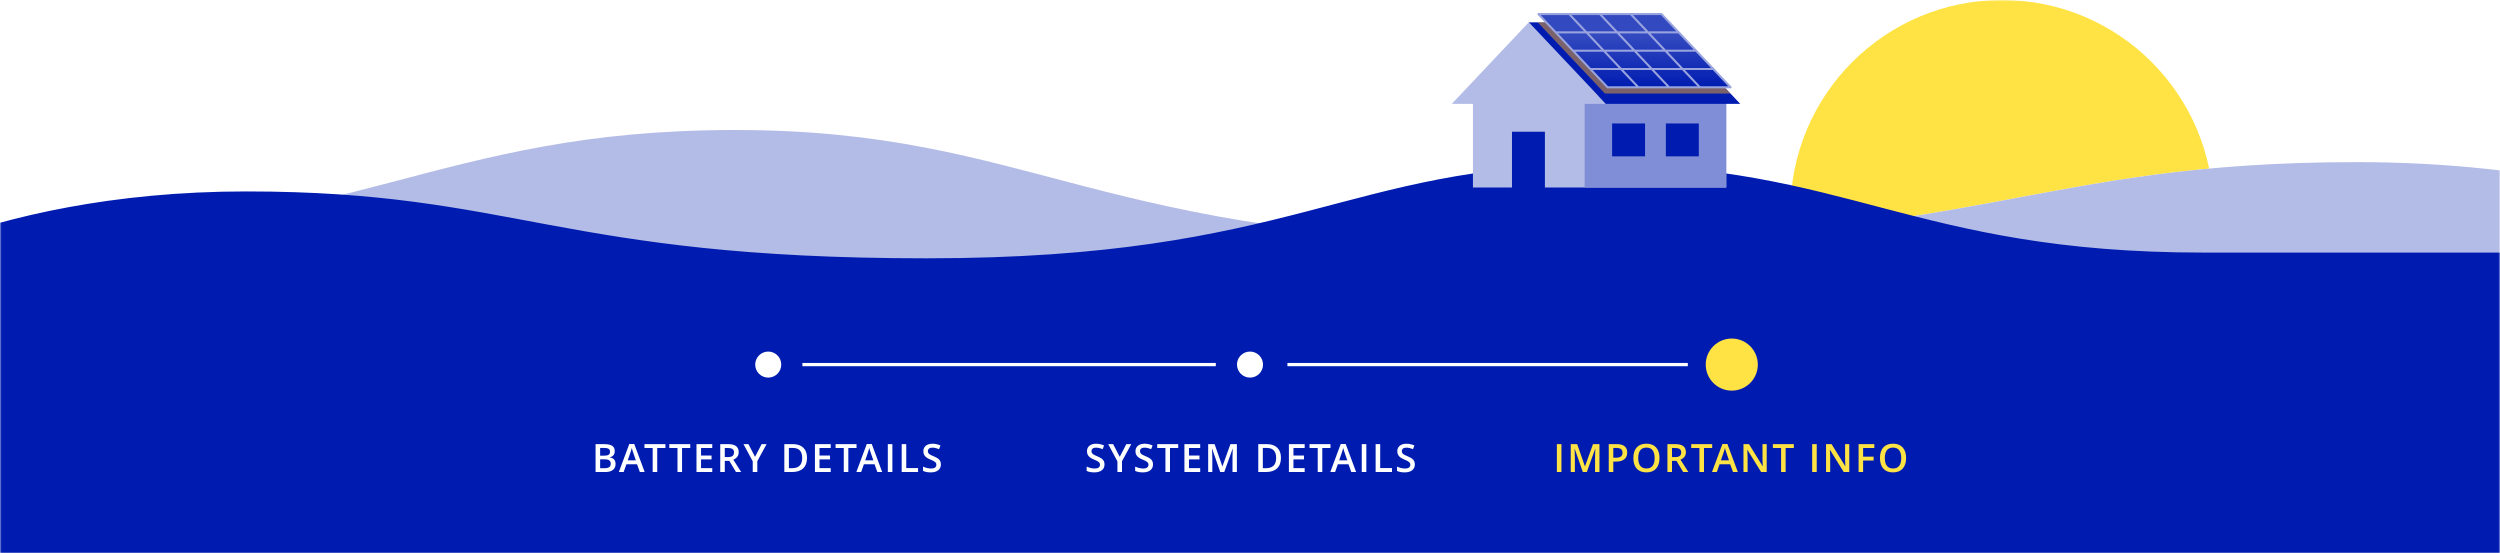 <?xml version="1.0" encoding="UTF-8"?>
<svg width="768px" height="170px" viewBox="0 0 768 170" version="1.1" xmlns="http://www.w3.org/2000/svg" xmlns:xlink="http://www.w3.org/1999/xlink">
    <!-- Generator: Sketch 44.1 (41455) - http://www.bohemiancoding.com/sketch -->
    <title>scc-houseonhill-importantinfo-wd+tb</title>
    <desc>Created with Sketch.</desc>
    <defs>
        <polygon id="path-1" points="0 170 768 170 768 0 0 0"></polygon>
        <linearGradient x1="50%" y1="100%" x2="50%" y2="28.873%" id="linearGradient-3">
            <stop stop-color="#001CB0" offset="0%"></stop>
            <stop stop-color="#001CB0" stop-opacity="0.8" offset="100%"></stop>
        </linearGradient>
    </defs>
    <g id="Page-1" stroke="none" stroke-width="1" fill="none" fill-rule="evenodd">
        <g id="scc-houseonhill-importantinfo-wd+tb">
            <rect id="Rectangle" fill="#FFFFFF" x="0" y="0" width="768" height="170"></rect>
            <g id="Group-102-Copy-2">
                <mask id="mask-2" fill="white">
                    <use xlink:href="#path-1"></use>
                </mask>
                <g id="Mask"></g>
                <g id="Group-102" mask="url(#mask-2)">
                    <g transform="translate(-109, 0)">
                        <g id="Group-41">
                            <circle id="Oval-9" fill="#FFE344" cx="724" cy="65" r="65"></circle>
                            <g id="Group-74" transform="translate(0, 39)">
                                <g id="Group-49-Copy">
                                    <g id="Group-49">
                                        <g id="Group-32">
                                            <path d="M985.275,48.159 C985.275,48.159 932.414,10.804 833.035,10.804 C733.657,10.804 718.151,35.473 582.123,35.473 C446.094,35.473 427.064,0.937 334.734,0.937 C242.404,0.937 218.44,33.358 111.309,33.358 L0,33.358 L0,60.294 L983.865,59.436" id="Path-3" fill="#FFFFFF"></path>
                                            <path d="M985.275,48.159 C985.275,48.159 932.414,10.804 833.035,10.804 C733.657,10.804 718.151,35.473 582.123,35.473 C446.094,35.473 427.064,0.937 334.734,0.937 C242.404,0.937 218.44,33.358 111.309,33.358 L0,33.358 L0,60.294 L983.865,59.436" id="Path-3" fill="#B3BBE7"></path>
                                            <path d="M57.862,50.92 C57.862,50.92 101.89,19.807 184.664,19.807 C267.438,19.807 280.353,40.353 393.653,40.353 C506.954,40.353 522.804,11.588 599.708,11.588 C676.611,11.588 696.571,38.592 785.802,38.592 L878.513,38.592 L878.906,155.5 L59.036,160.5 L57.862,50.92 Z" id="Path-3" fill="#001CB0"></path>
                                        </g>
                                    </g>
                                </g>
                            </g>
                        </g>
                        <g id="House-Copy-10" transform="translate(555, 4)">
                            <g id="Group-37">
                                <g id="Group-36">
                                    <polygon id="Fill-2" fill="#B3BBE7" points="6.489 53.601 84.307 53.601 84.307 25.382 6.489 25.382"></polygon>
                                    <polygon id="Fill-3" fill="#808ED7" points="40.806 53.601 84.307 53.601 84.307 25.382 40.806 25.382"></polygon>
                                    <polygon id="Fill-1" fill="#B3BBE7" points="0 27.898 23.648 27.898 47.295 27.898 23.648 2.854"></polygon>
                                    <polygon id="Fill-4" fill="#001CB0" points="18.479 58.336 28.597 58.336 28.597 36.465 18.479 36.465"></polygon>
                                    <polygon id="Fill-5" fill="#001CB0" points="49.24 44.034 59.358 44.034 59.358 33.928 49.24 33.928"></polygon>
                                    <polygon id="Fill-6" fill="#001CB0" points="65.755 44.034 75.873 44.034 75.873 33.928 65.755 33.928"></polygon>
                                    <polygon id="Fill-9" fill="#001CB0" points="64.949 2.854 88.597 27.898 47.295 27.898 23.647 2.854"></polygon>
                                    <polygon id="Fill-10" fill-opacity="0.5" fill="#F6A623" style="mix-blend-mode: multiply;" points="26.369 2.854 47.022 24.726 85.602 24.726 64.949 2.854"></polygon>
                                    <g id="Group-33" transform="translate(26.066, 0)">
                                        <polygon id="Fill-12" fill="#FFFFFF" points="28.882 0.317 19.431 0.317 9.978 0.317 0.525 0.317 5.839 5.944 11.151 11.57 16.464 17.198 21.777 22.823 31.23 22.823 40.681 22.823 50.134 22.823 59.586 22.823 54.273 17.198 48.96 11.57 43.648 5.944 38.334 0.317"></polygon>
                                        <polygon id="Fill-12" fill="url(#linearGradient-3)" points="28.882 0.317 19.431 0.317 9.978 0.317 0.525 0.317 5.839 5.944 11.151 11.57 16.464 17.198 21.777 22.823 31.23 22.823 40.681 22.823 50.134 22.823 59.586 22.823 54.273 17.198 48.96 11.57 43.648 5.944 38.334 0.317"></polygon>
                                    </g>
                                    <path d="M46.532,11.887 L51.245,16.88 L42.667,16.88 L37.954,11.887 L46.532,11.887 Z M41.218,6.26 L45.932,11.253 L37.355,11.253 L32.64,6.26 L41.218,6.26 Z M65.709,11.253 L60.995,6.26 L69.573,6.26 L74.288,11.253 L65.709,11.253 Z M66.309,11.887 L74.887,11.887 L79.6,16.88 L71.022,16.88 L66.309,11.887 Z M56.857,11.887 L65.435,11.887 L70.148,16.88 L61.571,16.88 L56.857,11.887 Z M55.983,11.887 L60.697,16.88 L52.119,16.88 L47.406,11.887 L55.983,11.887 Z M51.543,6.26 L60.121,6.26 L64.837,11.253 L56.258,11.253 L51.543,6.26 Z M55.384,11.253 L46.806,11.253 L42.092,6.26 L50.669,6.26 L55.384,11.253 Z M64.261,0.634 L68.974,5.625 L60.397,5.625 L55.684,0.634 L64.261,0.634 Z M54.81,0.634 L59.523,5.625 L50.945,5.625 L46.232,0.634 L54.81,0.634 Z M45.357,0.634 L50.071,5.625 L41.494,5.625 L36.78,0.634 L45.357,0.634 Z M35.905,0.634 L40.62,5.625 L32.042,5.625 L27.329,0.634 L35.905,0.634 Z M47.981,22.506 L43.267,17.514 L51.845,17.514 L56.559,22.506 L47.981,22.506 Z M57.433,22.506 L52.719,17.514 L61.296,17.514 L66.011,22.506 L57.433,22.506 Z M66.885,22.506 L62.17,17.514 L70.748,17.514 L75.462,22.506 L66.885,22.506 Z M76.335,22.506 L71.622,17.514 L80.199,17.514 L84.914,22.506 L76.335,22.506 Z M85.966,22.828 C85.966,22.826 85.967,22.824 85.967,22.823 C85.967,22.781 85.938,22.752 85.922,22.715 C85.908,22.679 85.911,22.637 85.88,22.605 L80.564,16.975 C80.563,16.973 80.563,16.972 80.56,16.971 L75.25,11.347 L75.249,11.346 L69.94,5.723 C69.937,5.722 69.936,5.719 69.935,5.718 L64.63,0.099 C64.628,0.099 64.628,0.099 64.627,0.098 C64.594,0.065 64.543,0.057 64.499,0.041 C64.466,0.028 64.438,0.003 64.403,0.001 C64.402,0.001 64.401,0 64.4,0 L26.592,0 C26.549,0 26.52,0.029 26.481,0.046 C26.445,0.06 26.404,0.058 26.374,0.086 C26.372,0.088 26.374,0.089 26.372,0.09 C26.342,0.121 26.338,0.166 26.32,0.204 C26.306,0.241 26.277,0.274 26.276,0.313 C26.276,0.315 26.274,0.316 26.274,0.317 C26.274,0.355 26.302,0.381 26.314,0.414 C26.329,0.456 26.328,0.501 26.361,0.535 L36.993,11.795 L47.613,23.041 L47.614,23.041 C47.671,23.102 47.751,23.14 47.842,23.14 L85.649,23.14 C85.728,23.14 85.807,23.112 85.868,23.054 C85.869,23.053 85.868,23.052 85.869,23.05 C85.901,23.02 85.905,22.974 85.921,22.935 C85.936,22.898 85.966,22.866 85.966,22.828 L85.966,22.828 Z" id="Fill-13" fill="#99A4DF"></path>
                                </g>
                            </g>
                        </g>
                    </g>
                </g>
            </g>
        </g>
        <g id="Group-75" transform="translate(181, 104)">
            <g id="Group-34">
                <circle id="Oval-2-Copy-4" fill="#FFFFFF" cx="55" cy="8" r="4"></circle>
                <circle id="Oval-2-Copy-4" fill="#FFFFFF" cx="203" cy="8" r="4"></circle>
                <circle id="Oval-2-Copy-4" fill="#FFE344" cx="351" cy="8" r="8"></circle>
                <path d="M1.961,32.434 L4.504,32.434 C5.684,32.434 6.536,32.605 7.062,32.949 C7.587,33.293 7.85,33.836 7.85,34.578 C7.85,35.078 7.721,35.494 7.463,35.826 C7.205,36.158 6.834,36.367 6.35,36.453 L6.35,36.512 C6.951,36.625 7.394,36.849 7.677,37.183 C7.96,37.517 8.102,37.969 8.102,38.539 C8.102,39.309 7.833,39.911 7.296,40.347 C6.759,40.782 6.012,41 5.055,41 L1.961,41 L1.961,32.434 Z M3.361,35.973 L4.709,35.973 C5.295,35.973 5.723,35.88 5.992,35.694 C6.262,35.509 6.396,35.193 6.396,34.748 C6.396,34.346 6.251,34.055 5.96,33.875 C5.669,33.695 5.207,33.605 4.574,33.605 L3.361,33.605 L3.361,35.973 Z M3.361,37.109 L3.361,39.822 L4.85,39.822 C5.436,39.822 5.878,39.71 6.177,39.485 C6.476,39.261 6.625,38.906 6.625,38.422 C6.625,37.977 6.473,37.646 6.168,37.432 C5.863,37.217 5.4,37.109 4.779,37.109 L3.361,37.109 Z M15.557,41 L14.702,38.621 L11.426,38.621 L10.588,41 L9.112,41 L12.317,32.398 L13.84,32.398 L17.045,41 L15.557,41 Z M14.332,37.414 L13.53,35.082 C13.471,34.926 13.39,34.68 13.287,34.344 C13.183,34.008 13.112,33.762 13.073,33.605 C12.967,34.086 12.813,34.611 12.61,35.182 L11.836,37.414 L14.332,37.414 Z M20.897,41 L19.497,41 L19.497,33.635 L16.977,33.635 L16.977,32.434 L23.417,32.434 L23.417,33.635 L20.897,33.635 L20.897,41 Z M28.529,41 L27.128,41 L27.128,33.635 L24.609,33.635 L24.609,32.434 L31.048,32.434 L31.048,33.635 L28.529,33.635 L28.529,41 Z M37.806,41 L32.961,41 L32.961,32.434 L37.806,32.434 L37.806,33.617 L34.361,33.617 L34.361,35.949 L37.589,35.949 L37.589,37.121 L34.361,37.121 L34.361,39.811 L37.806,39.811 L37.806,41 Z M41.658,36.418 L42.631,36.418 C43.283,36.418 43.756,36.297 44.049,36.055 C44.342,35.812 44.488,35.453 44.488,34.977 C44.488,34.492 44.33,34.145 44.014,33.934 C43.697,33.723 43.221,33.617 42.584,33.617 L41.658,33.617 L41.658,36.418 Z M41.658,37.578 L41.658,41 L40.258,41 L40.258,32.434 L42.678,32.434 C43.783,32.434 44.602,32.641 45.133,33.055 C45.664,33.469 45.93,34.094 45.93,34.93 C45.93,35.996 45.375,36.756 44.266,37.209 L46.686,41 L45.092,41 L43.041,37.578 L41.658,37.578 Z M50.948,36.342 L52.975,32.434 L54.498,32.434 L51.645,37.678 L51.645,41 L50.239,41 L50.239,37.725 L47.397,32.434 L48.92,32.434 L50.948,36.342 Z M66.913,36.635 C66.913,38.049 66.521,39.13 65.736,39.878 C64.95,40.626 63.82,41 62.343,41 L59.946,41 L59.946,32.434 L62.595,32.434 C63.958,32.434 65.019,32.801 65.777,33.535 C66.534,34.27 66.913,35.303 66.913,36.635 Z M65.437,36.682 C65.437,34.631 64.478,33.605 62.56,33.605 L61.347,33.605 L61.347,39.822 L62.343,39.822 C64.405,39.822 65.437,38.775 65.437,36.682 Z M74.199,41 L69.353,41 L69.353,32.434 L74.199,32.434 L74.199,33.617 L70.754,33.617 L70.754,35.949 L73.982,35.949 L73.982,37.121 L70.754,37.121 L70.754,39.811 L74.199,39.811 L74.199,41 Z M79.609,41 L78.209,41 L78.209,33.635 L75.689,33.635 L75.689,32.434 L82.129,32.434 L82.129,33.635 L79.609,33.635 L79.609,41 Z M88.518,41 L87.663,38.621 L84.387,38.621 L83.549,41 L82.073,41 L85.278,32.398 L86.801,32.398 L90.006,41 L88.518,41 Z M87.293,37.414 L86.491,35.082 C86.432,34.926 86.351,34.68 86.247,34.344 C86.144,34.008 86.073,33.762 86.034,33.605 C85.928,34.086 85.774,34.611 85.571,35.182 L84.797,37.414 L87.293,37.414 Z M91.737,41 L91.737,32.434 L93.138,32.434 L93.138,41 L91.737,41 Z M95.999,41 L95.999,32.434 L97.4,32.434 L97.4,39.799 L101.027,39.799 L101.027,41 L95.999,41 Z M108.043,38.674 C108.043,39.436 107.767,40.033 107.216,40.467 C106.666,40.9 105.906,41.117 104.937,41.117 C103.968,41.117 103.175,40.967 102.558,40.666 L102.558,39.342 C102.949,39.525 103.364,39.67 103.803,39.775 C104.243,39.881 104.652,39.934 105.031,39.934 C105.586,39.934 105.995,39.828 106.258,39.617 C106.522,39.406 106.654,39.123 106.654,38.768 C106.654,38.447 106.533,38.176 106.291,37.953 C106.048,37.73 105.548,37.467 104.791,37.162 C104.009,36.846 103.459,36.484 103.138,36.078 C102.818,35.672 102.658,35.184 102.658,34.613 C102.658,33.898 102.912,33.336 103.42,32.926 C103.927,32.516 104.609,32.311 105.464,32.311 C106.285,32.311 107.101,32.49 107.914,32.85 L107.468,33.992 C106.707,33.672 106.027,33.512 105.429,33.512 C104.976,33.512 104.632,33.61 104.398,33.808 C104.164,34.005 104.046,34.266 104.046,34.59 C104.046,34.813 104.093,35.003 104.187,35.161 C104.281,35.319 104.435,35.469 104.65,35.609 C104.865,35.75 105.252,35.936 105.81,36.166 C106.439,36.428 106.9,36.672 107.193,36.898 C107.486,37.125 107.701,37.381 107.838,37.666 C107.974,37.951 108.043,38.287 108.043,38.674 Z" id="BATTERY-DETAILS" fill="#FFFFFF"></path>
                <path d="M158.305,38.674 C158.305,39.436 158.029,40.033 157.479,40.467 C156.928,40.9 156.168,41.117 155.199,41.117 C154.231,41.117 153.438,40.967 152.821,40.666 L152.821,39.342 C153.211,39.525 153.626,39.67 154.066,39.775 C154.505,39.881 154.914,39.934 155.293,39.934 C155.848,39.934 156.257,39.828 156.521,39.617 C156.784,39.406 156.916,39.123 156.916,38.768 C156.916,38.447 156.795,38.176 156.553,37.953 C156.311,37.73 155.811,37.467 155.053,37.162 C154.272,36.846 153.721,36.484 153.401,36.078 C153.08,35.672 152.92,35.184 152.92,34.613 C152.92,33.898 153.174,33.336 153.682,32.926 C154.19,32.516 154.871,32.311 155.727,32.311 C156.547,32.311 157.363,32.49 158.176,32.85 L157.731,33.992 C156.969,33.672 156.289,33.512 155.692,33.512 C155.238,33.512 154.895,33.61 154.66,33.808 C154.426,34.005 154.309,34.266 154.309,34.59 C154.309,34.813 154.356,35.003 154.449,35.161 C154.543,35.319 154.697,35.469 154.912,35.609 C155.127,35.75 155.514,35.936 156.072,36.166 C156.701,36.428 157.162,36.672 157.455,36.898 C157.748,37.125 157.963,37.381 158.1,37.666 C158.237,37.951 158.305,38.287 158.305,38.674 Z M162.983,36.342 L165.01,32.434 L166.534,32.434 L163.68,37.678 L163.68,41 L162.274,41 L162.274,37.725 L159.432,32.434 L160.956,32.434 L162.983,36.342 Z M173.204,38.674 C173.204,39.436 172.929,40.033 172.378,40.467 C171.827,40.9 171.067,41.117 170.099,41.117 C169.13,41.117 168.337,40.967 167.72,40.666 L167.72,39.342 C168.11,39.525 168.525,39.67 168.965,39.775 C169.404,39.881 169.813,39.934 170.192,39.934 C170.747,39.934 171.156,39.828 171.42,39.617 C171.684,39.406 171.815,39.123 171.815,38.768 C171.815,38.447 171.694,38.176 171.452,37.953 C171.21,37.73 170.71,37.467 169.952,37.162 C169.171,36.846 168.62,36.484 168.3,36.078 C167.979,35.672 167.819,35.184 167.819,34.613 C167.819,33.898 168.073,33.336 168.581,32.926 C169.089,32.516 169.771,32.311 170.626,32.311 C171.446,32.311 172.263,32.49 173.075,32.85 L172.63,33.992 C171.868,33.672 171.188,33.512 170.591,33.512 C170.138,33.512 169.794,33.61 169.56,33.808 C169.325,34.005 169.208,34.266 169.208,34.59 C169.208,34.813 169.255,35.003 169.349,35.161 C169.442,35.319 169.597,35.469 169.812,35.609 C170.026,35.75 170.413,35.936 170.972,36.166 C171.601,36.428 172.062,36.672 172.354,36.898 C172.647,37.125 172.862,37.381 172.999,37.666 C173.136,37.951 173.204,38.287 173.204,38.674 Z M178.421,41 L177.021,41 L177.021,33.635 L174.501,33.635 L174.501,32.434 L180.941,32.434 L180.941,33.635 L178.421,33.635 L178.421,41 Z M187.699,41 L182.853,41 L182.853,32.434 L187.699,32.434 L187.699,33.617 L184.254,33.617 L184.254,35.949 L187.482,35.949 L187.482,37.121 L184.254,37.121 L184.254,39.811 L187.699,39.811 L187.699,41 Z M193.854,41 L191.369,33.846 L191.322,33.846 C191.389,34.908 191.422,35.904 191.422,36.834 L191.422,41 L190.151,41 L190.151,32.434 L192.125,32.434 L194.504,39.248 L194.539,39.248 L196.988,32.434 L198.969,32.434 L198.969,41 L197.621,41 L197.621,36.764 C197.621,36.338 197.632,35.783 197.654,35.1 C197.675,34.416 197.694,34.002 197.709,33.857 L197.662,33.857 L195.09,41 L193.854,41 Z M212.509,36.635 C212.509,38.049 212.116,39.13 211.331,39.878 C210.546,40.626 209.415,41 207.938,41 L205.542,41 L205.542,32.434 L208.19,32.434 C209.554,32.434 210.614,32.801 211.372,33.535 C212.13,34.27 212.509,35.303 212.509,36.635 Z M211.032,36.682 C211.032,34.631 210.073,33.605 208.155,33.605 L206.942,33.605 L206.942,39.822 L207.938,39.822 C210.001,39.822 211.032,38.775 211.032,36.682 Z M219.794,41 L214.949,41 L214.949,32.434 L219.794,32.434 L219.794,33.617 L216.349,33.617 L216.349,35.949 L219.578,35.949 L219.578,37.121 L216.349,37.121 L216.349,39.811 L219.794,39.811 L219.794,41 Z M225.205,41 L223.804,41 L223.804,33.635 L221.285,33.635 L221.285,32.434 L227.724,32.434 L227.724,33.635 L225.205,33.635 L225.205,41 Z M234.113,41 L233.258,38.621 L229.983,38.621 L229.145,41 L227.668,41 L230.873,32.398 L232.397,32.398 L235.602,41 L234.113,41 Z M232.889,37.414 L232.086,35.082 C232.028,34.926 231.946,34.68 231.843,34.344 C231.739,34.008 231.668,33.762 231.629,33.605 C231.524,34.086 231.369,34.611 231.166,35.182 L230.393,37.414 L232.889,37.414 Z M237.333,41 L237.333,32.434 L238.733,32.434 L238.733,41 L237.333,41 Z M241.595,41 L241.595,32.434 L242.995,32.434 L242.995,39.799 L246.622,39.799 L246.622,41 L241.595,41 Z M253.638,38.674 C253.638,39.436 253.363,40.033 252.812,40.467 C252.261,40.9 251.501,41.117 250.533,41.117 C249.564,41.117 248.771,40.967 248.154,40.666 L248.154,39.342 C248.544,39.525 248.959,39.67 249.399,39.775 C249.838,39.881 250.247,39.934 250.626,39.934 C251.181,39.934 251.59,39.828 251.854,39.617 C252.118,39.406 252.249,39.123 252.249,38.768 C252.249,38.447 252.128,38.176 251.886,37.953 C251.644,37.73 251.144,37.467 250.386,37.162 C249.605,36.846 249.054,36.484 248.734,36.078 C248.413,35.672 248.253,35.184 248.253,34.613 C248.253,33.898 248.507,33.336 249.015,32.926 C249.523,32.516 250.204,32.311 251.06,32.311 C251.88,32.311 252.697,32.49 253.509,32.85 L253.064,33.992 C252.302,33.672 251.622,33.512 251.025,33.512 C250.572,33.512 250.228,33.61 249.994,33.808 C249.759,34.005 249.642,34.266 249.642,34.59 C249.642,34.813 249.689,35.003 249.783,35.161 C249.876,35.319 250.031,35.469 250.246,35.609 C250.46,35.75 250.847,35.936 251.406,36.166 C252.035,36.428 252.496,36.672 252.788,36.898 C253.081,37.125 253.296,37.381 253.433,37.666 C253.57,37.951 253.638,38.287 253.638,38.674 Z" id="System-details" fill="#FFFFFF"></path>
                <path d="M297.271,41 L297.271,32.434 L298.671,32.434 L298.671,41 L297.271,41 Z M305.236,41 L302.752,33.846 L302.705,33.846 C302.771,34.908 302.804,35.904 302.804,36.834 L302.804,41 L301.533,41 L301.533,32.434 L303.507,32.434 L305.886,39.248 L305.921,39.248 L308.371,32.434 L310.351,32.434 L310.351,41 L309.004,41 L309.004,36.764 C309.004,36.338 309.014,35.783 309.036,35.1 C309.057,34.416 309.076,34.002 309.091,33.857 L309.045,33.857 L306.472,41 L305.236,41 Z M318.879,35.023 C318.879,35.918 318.586,36.604 318,37.08 C317.414,37.557 316.58,37.795 315.498,37.795 L314.607,37.795 L314.607,41 L313.207,41 L313.207,32.434 L315.674,32.434 C316.744,32.434 317.546,32.652 318.079,33.09 C318.612,33.527 318.879,34.172 318.879,35.023 Z M314.607,36.617 L315.352,36.617 C316.07,36.617 316.598,36.492 316.934,36.242 C317.27,35.992 317.438,35.602 317.438,35.07 C317.438,34.578 317.287,34.211 316.986,33.969 C316.686,33.727 316.217,33.605 315.58,33.605 L314.607,33.605 L314.607,36.617 Z M328.795,36.705 C328.795,38.1 328.447,39.184 327.749,39.957 C327.052,40.73 326.065,41.117 324.788,41.117 C323.495,41.117 322.501,40.733 321.808,39.966 C321.115,39.198 320.768,38.107 320.768,36.693 C320.768,35.279 321.117,34.193 321.814,33.436 C322.511,32.678 323.506,32.299 324.799,32.299 C326.073,32.299 327.057,32.684 327.752,33.453 C328.448,34.223 328.795,35.307 328.795,36.705 Z M322.256,36.705 C322.256,37.76 322.469,38.56 322.895,39.104 C323.321,39.649 323.952,39.922 324.788,39.922 C325.62,39.922 326.247,39.652 326.671,39.113 C327.095,38.574 327.307,37.771 327.307,36.705 C327.307,35.654 327.097,34.857 326.677,34.314 C326.257,33.771 325.631,33.5 324.799,33.5 C323.959,33.5 323.326,33.771 322.898,34.314 C322.47,34.857 322.256,35.654 322.256,36.705 Z M332.636,36.418 L333.608,36.418 C334.261,36.418 334.733,36.297 335.026,36.055 C335.319,35.812 335.466,35.453 335.466,34.977 C335.466,34.492 335.307,34.145 334.991,33.934 C334.675,33.723 334.198,33.617 333.561,33.617 L332.636,33.617 L332.636,36.418 Z M332.636,37.578 L332.636,41 L331.235,41 L331.235,32.434 L333.655,32.434 C334.761,32.434 335.579,32.641 336.11,33.055 C336.641,33.469 336.907,34.094 336.907,34.93 C336.907,35.996 336.352,36.756 335.243,37.209 L337.663,41 L336.069,41 L334.018,37.578 L332.636,37.578 Z M342.464,41 L341.064,41 L341.064,33.635 L338.544,33.635 L338.544,32.434 L344.984,32.434 L344.984,33.635 L342.464,33.635 L342.464,41 Z M351.373,41 L350.517,38.621 L347.242,38.621 L346.404,41 L344.927,41 L348.132,32.398 L349.656,32.398 L352.861,41 L351.373,41 Z M350.148,37.414 L349.345,35.082 C349.287,34.926 349.206,34.68 349.102,34.344 C348.999,34.008 348.927,33.762 348.888,33.605 C348.783,34.086 348.629,34.611 348.425,35.182 L347.652,37.414 L350.148,37.414 Z M361.729,41 L360.012,41 L355.799,34.174 L355.752,34.174 L355.781,34.555 C355.836,35.281 355.863,35.945 355.863,36.547 L355.863,41 L354.592,41 L354.592,32.434 L356.291,32.434 L360.492,39.225 L360.527,39.225 C360.52,39.135 360.504,38.808 360.48,38.243 C360.457,37.679 360.445,37.238 360.445,36.922 L360.445,32.434 L361.729,32.434 L361.729,41 Z M367.549,41 L366.149,41 L366.149,33.635 L363.629,33.635 L363.629,32.434 L370.069,32.434 L370.069,33.635 L367.549,33.635 L367.549,41 Z M375.698,41 L375.698,32.434 L377.099,32.434 L377.099,41 L375.698,41 Z M387.097,41 L385.38,41 L381.168,34.174 L381.121,34.174 L381.15,34.555 C381.205,35.281 381.232,35.945 381.232,36.547 L381.232,41 L379.961,41 L379.961,32.434 L381.66,32.434 L385.861,39.225 L385.896,39.225 C385.888,39.135 385.873,38.808 385.849,38.243 C385.826,37.679 385.814,37.238 385.814,36.922 L385.814,32.434 L387.097,32.434 L387.097,41 Z M391.348,41 L389.959,41 L389.959,32.434 L394.793,32.434 L394.793,33.617 L391.348,33.617 L391.348,36.295 L394.576,36.295 L394.576,37.484 L391.348,37.484 L391.348,41 Z M404.551,36.705 C404.551,38.1 404.203,39.184 403.505,39.957 C402.808,40.73 401.821,41.117 400.543,41.117 C399.25,41.117 398.257,40.733 397.564,39.966 C396.871,39.198 396.524,38.107 396.524,36.693 C396.524,35.279 396.872,34.193 397.57,33.436 C398.267,32.678 399.262,32.299 400.555,32.299 C401.829,32.299 402.813,32.684 403.508,33.453 C404.204,34.223 404.551,35.307 404.551,36.705 Z M398.012,36.705 C398.012,37.76 398.225,38.56 398.651,39.104 C399.077,39.649 399.707,39.922 400.543,39.922 C401.375,39.922 402.003,39.652 402.427,39.113 C402.851,38.574 403.063,37.771 403.063,36.705 C403.063,35.654 402.853,34.857 402.433,34.314 C402.013,33.771 401.387,33.5 400.555,33.5 C399.715,33.5 399.081,33.771 398.654,34.314 C398.226,34.857 398.012,35.654 398.012,36.705 Z" id="IMPORTANT-INFO" fill="#FFE344"></path>
                <path d="M66,8 L192,8" id="Line-Copy-2" stroke="#FFFFFF" stroke-linecap="square"></path>
                <path d="M215,8 L337,8" id="Line-Copy-4" stroke="#FFFFFF" stroke-linecap="square"></path>
            </g>
        </g>
    </g>
</svg>